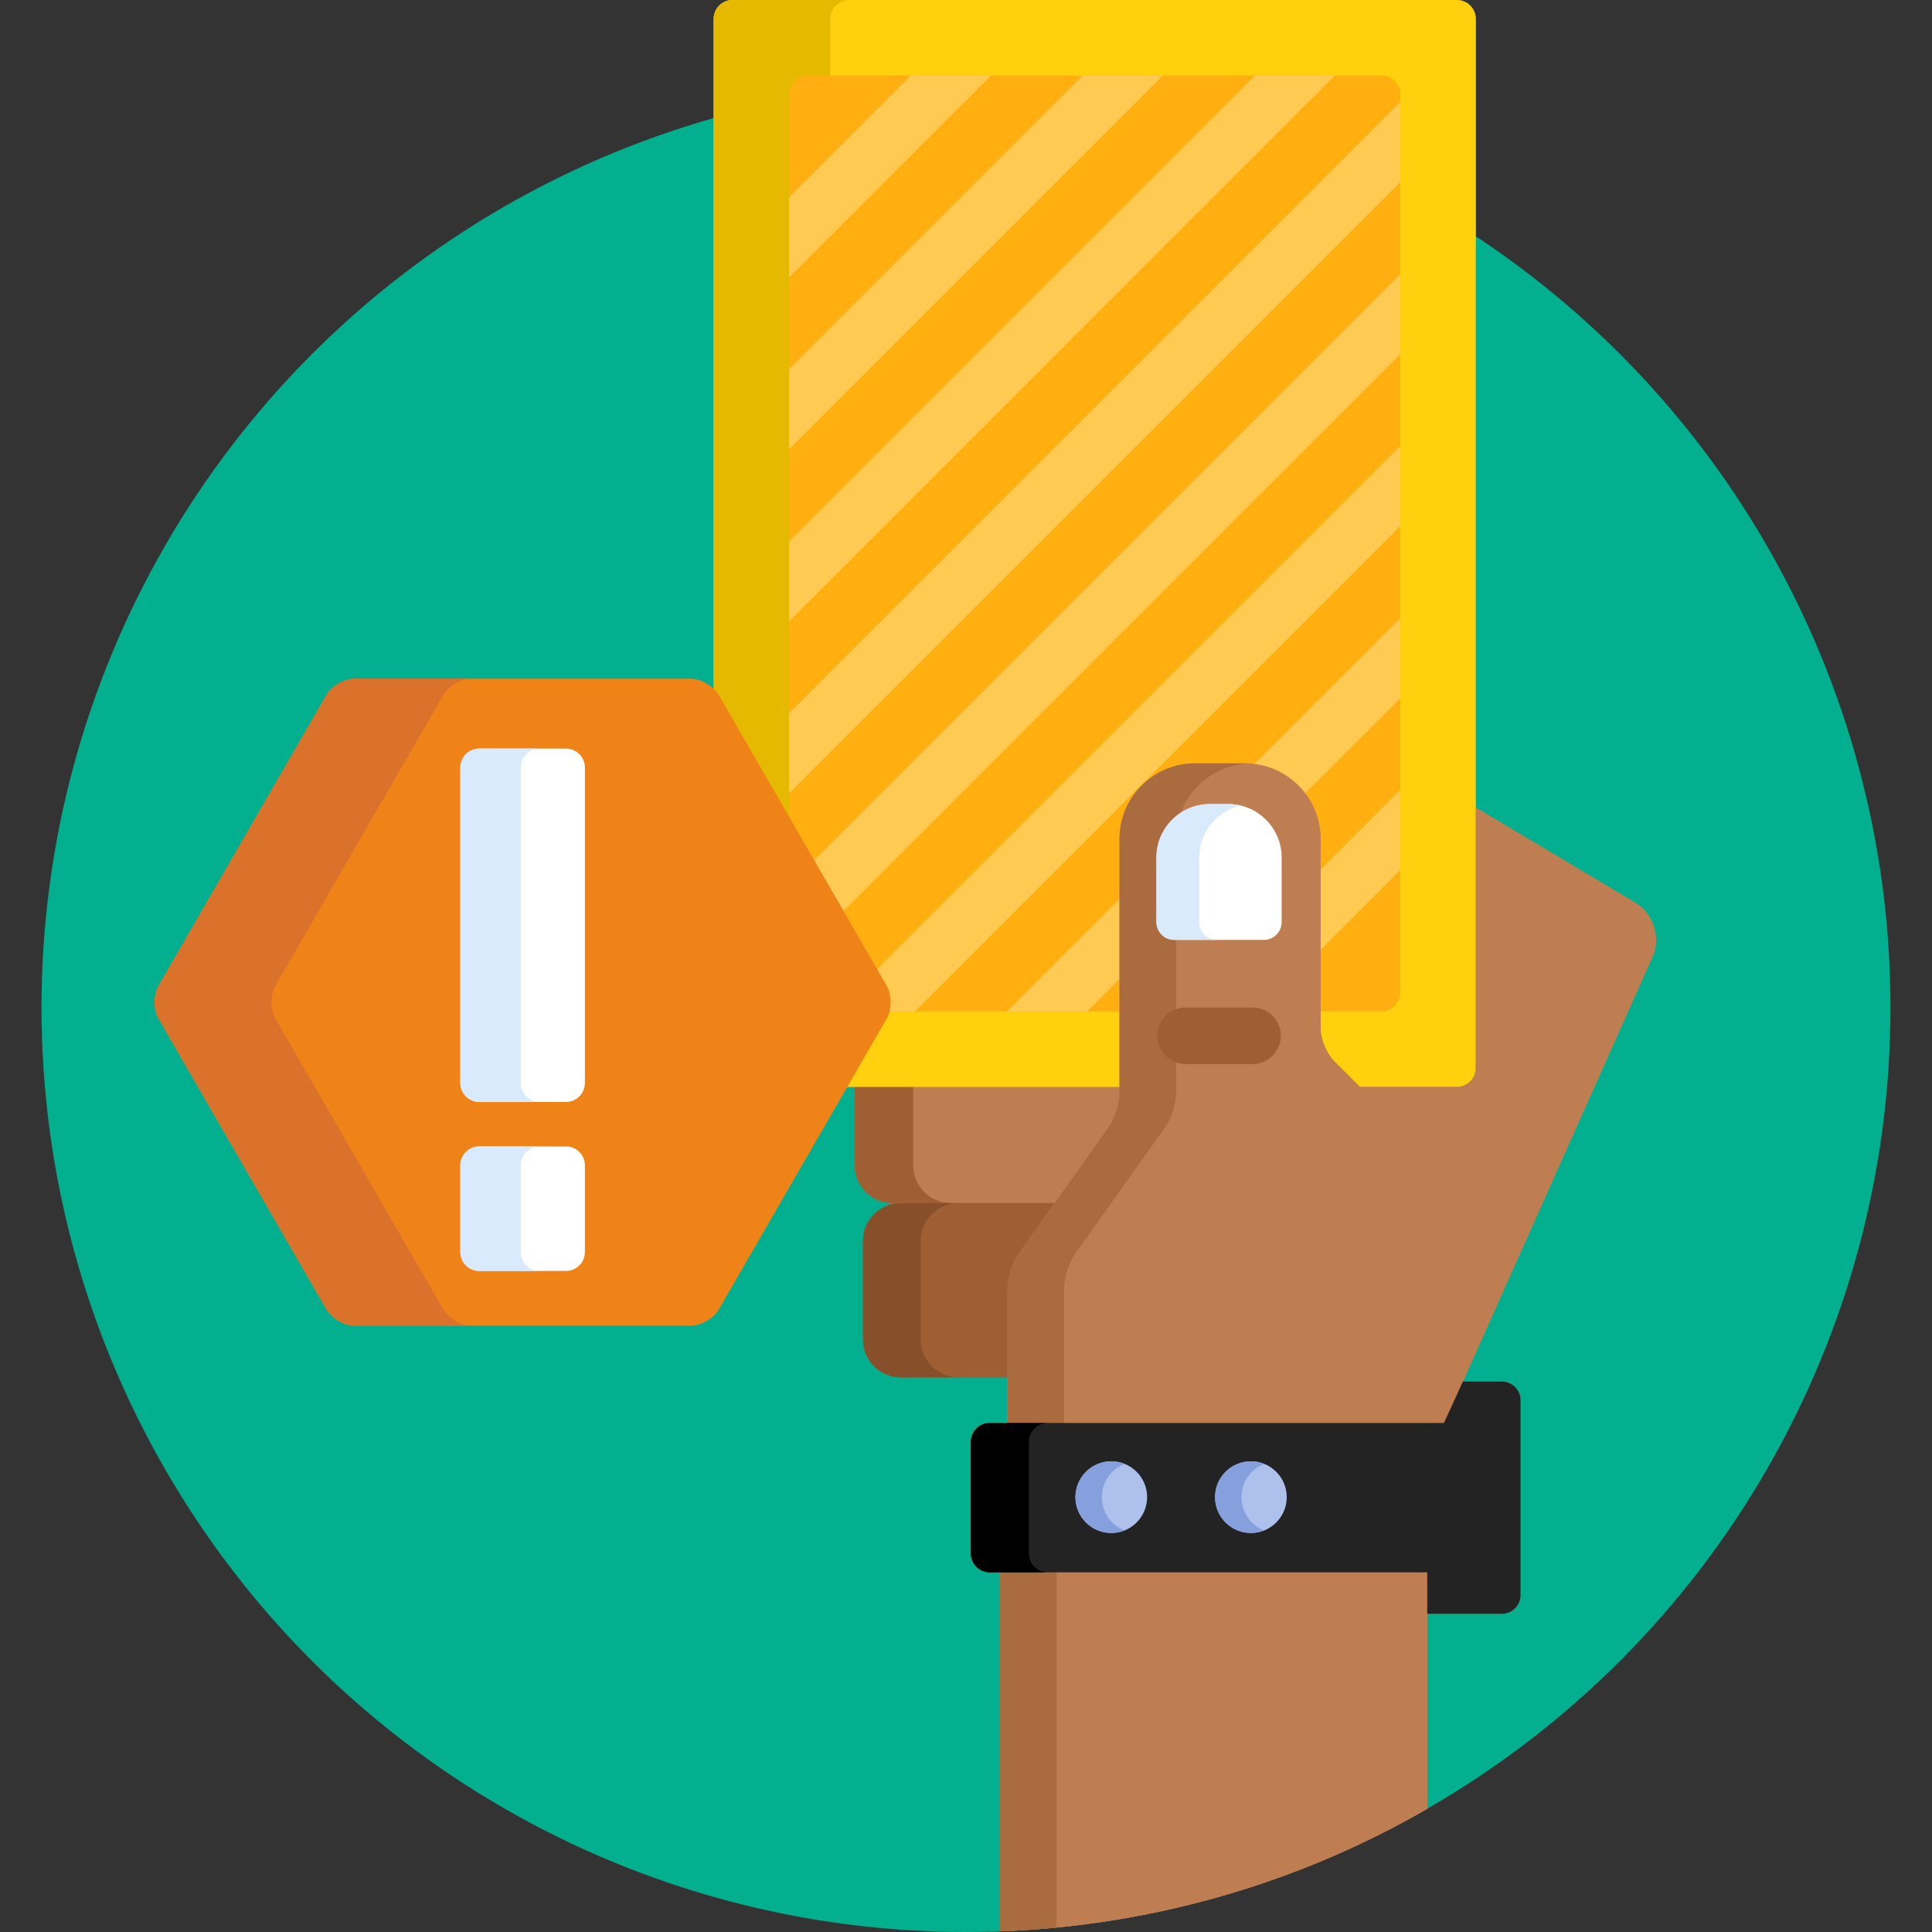 <?xml version="1.0" encoding="iso-8859-1"?>
<!-- Generator: Adobe Illustrator 19.0.0, SVG Export Plug-In . SVG Version: 6.00 Build 0)  -->
<svg version="1.1" id="Capa_1" xmlns="http://www.w3.org/2000/svg" xmlns:xlink="http://www.w3.org/1999/xlink" x="0px" y="0px"
	 viewBox="0 0 512 512" style="enable-background:new 0 0 512 512;" xml:space="preserve">
<rect x="0" y="0" width="512" height="512" fill="#333333" stroke="none"/>
<circle style="fill:#02AF8E;" cx="256" cy="267" r="245"/>
<path style="fill:#BF7E52;" d="M437.924,253.534c2.242-5.022,0.211-11.436-4.512-14.254l-42.311-25.239v69.01c0,2.75-2.25,5-5,5
	h-25.657l-6.909-6.909c-1.944-1.945-3.535-5.786-3.535-8.536v-50.31c0-11-9-20-20-20h-13.322c-11,0-20,9-20,20v67.351
	c0,2.75-1.303,6.834-2.896,9.076l-23.891,33.625c-1.594,2.242-2.897,6.326-2.897,9.076v35.679h-4.696c-2.75,0-5,2.25-5,5v29.579
	c0,2.75,2.25,5,5,5h2.696v95.136c41.141-1.485,79.698-13.099,113.24-32.445v-51.697h19.737c2.75,0,5-2.25,5-5v-51.567
	c0-2.75-2.25-5-5-5h-10.295c0,0-0.018,0.038-0.043,0.096c0.016-0.036,0.03-0.067,0.036-0.079L437.924,253.534z"/>
<path style="fill:#A05F33;" d="M226.515,287.051v21.784c0,5.5,4.5,10,10,10h2.199c-5.5,0-10,4.5-10,10v26.175c0,5.5,4.5,10,10,10
	h29.281v-23.585c0-2.538,1.242-6.429,2.712-8.497l10.014-14.094l13.877-19.532c1.728-2.431,3.081-6.672,3.081-9.655v-2.597h-71.164
	V287.051z"/>
<g>
	<path style="fill:#BF7E52;" d="M433.412,239.28l-42.311-25.239V5c0-2.75-2.25-5-5-5H194.135c-2.75,0-5,2.25-5,5v178.98
		c0.188,0.233,0.358,0.472,0.499,0.716l44.497,77.072c1.199,2.076,1.199,5.584,0,7.66L223.38,288.05h73.297v1.597
		c0,2.75-1.303,6.834-2.896,9.076l-23.891,33.625c-1.594,2.242-2.897,6.326-2.897,9.076v35.679h115.631
		c0.01-0.016,0.022-0.03,0.031-0.046c0.446-0.824,4.853-10.58,5.011-10.931l50.256-112.592
		C440.166,248.512,438.135,242.098,433.412,239.28z"/>
	<path style="fill:#BF7E52;" d="M264.994,511.818c41.141-1.485,79.698-13.099,113.24-32.445v-63.691h-113.24V511.818z"/>
</g>
<path style="fill:#AA6B3F;" d="M264.994,415.682v96.136c5.043-0.182,10.046-0.519,15.006-1v-95.136H264.994z"/>
<path style="fill:#BF7E52;" d="M294.596,299.303c1.728-2.431,3.081-6.672,3.081-9.655v-2.597h-71.163v21.784c0,5.5,4.5,10,10,10
	h44.205L294.596,299.303z"/>
<path style="fill:#A05F33;" d="M242,308.835v-21.784h-15.485v21.784c0,5.5,4.5,10,10,10H252C246.5,318.835,242,314.335,242,308.835z
	"/>
<path style="fill:#FFD00D;" d="M223.38,288.051h74.297v-65.754c0-10.477,8.524-19,19-19H330c10.477,0,19,8.523,19,19v50.31
	c0,3.036,1.682,7.096,3.828,9.243l6.202,6.202h27.071c2.75,0,5-2.25,5-5V5c0-2.75-2.25-5-5-5H194.135c-2.75,0-5,2.25-5,5v178.98
	c0.188,0.233,0.358,0.472,0.499,0.716l44.497,77.072c1.199,2.076,1.199,5.584,0,7.66L223.38,288.051z"/>
<path style="fill:#A05F33;" d="M267.994,341.425c0-2.538,1.242-6.429,2.712-8.497l10.014-14.094h-42.006c-5.5,0-10,4.5-10,10v26.175
	c0,5.5,4.5,10,10,10h29.281v-23.584H267.994z"/>
<path style="fill:#87502A;" d="M244,355.01v-26.175c0-5.5,4.5-10,10-10h-15.287c-5.5,0-10,4.5-10,10v26.175c0,5.5,4.5,10,10,10H254
	C248.5,365.01,244,360.51,244,355.01z"/>
<g>
	<path style="fill:#E5B900;" d="M189.634,184.696l30.4,52.654V5c0-2.75,2.25-5,5-5h-30.899c-2.75,0-5,2.25-5,5v178.98
		C189.323,184.213,189.493,184.452,189.634,184.696z"/>
	<path style="fill:#E5B900;" d="M223.38,288.051h1.654c-0.527,0-1.026-0.105-1.505-0.258L223.38,288.051z"/>
</g>
<path style="fill:#FFAF10;" d="M297.678,268.051v-45.754c0-10.477,8.524-19,19-19H330c10.477,0,19,8.523,19,19v45.754h17.101
	c2.75,0,5-2.25,5-5V25c0-2.75-2.25-5-5-5H214.135c-2.75,0-5,2.25-5,5v193.472l24.997,43.296c0.963,1.668,1.139,4.251,0.554,6.282
	L297.678,268.051L297.678,268.051z"/>
<g>
	<polygon style="fill:#FFCA51;" points="215.027,228.679 222.792,242.127 371.1,93.82 371.1,72.606 	"/>
	<path style="fill:#FFCA51;" d="M231.71,257.574l2.421,4.194c0.963,1.668,1.139,4.251,0.554,6.282h7.761L371.1,139.398v-21.213
		L231.71,257.574z"/>
	<path style="fill:#FFCA51;" d="M345.17,210.905l25.93-25.93v-21.213l-39.609,39.609C337.078,203.809,341.982,206.67,345.17,210.905
		z"/>
	<polygon style="fill:#FFCA51;" points="297.678,258.398 297.678,237.186 266.812,268.051 288.025,268.051 	"/>
	<polygon style="fill:#FFCA51;" points="349,252.654 371.1,230.554 371.1,209.34 349,231.44 	"/>
	<polygon style="fill:#FFCA51;" points="209.135,73.473 262.607,20 241.394,20 209.135,52.259 	"/>
	<polygon style="fill:#FFCA51;" points="209.135,119.051 308.185,20 286.972,20 209.135,97.837 	"/>
	<polygon style="fill:#FFCA51;" points="209.135,164.628 353.764,20 332.549,20 209.135,143.415 	"/>
	<polygon style="fill:#FFCA51;" points="209.135,210.206 371.1,48.242 371.1,27.028 209.135,188.994 	"/>
</g>
<path style="fill:#BF7E52;" d="M433.412,239.28l-42.311-25.239v69.01c0,2.75-2.25,5-5,5h-25.657l-6.909-6.909
	c-1.944-1.945-3.535-5.786-3.535-8.536v-50.31c0-11-9-20-20-20h-13.322c-11,0-20,9-20,20v67.351c0,2.75-1.303,6.834-2.896,9.076
	l-23.891,33.625c-1.594,2.242-2.897,6.326-2.897,9.076v35.679h115.631c0.01-0.016,0.022-0.03,0.031-0.046
	c0.446-0.824,4.853-10.58,5.011-10.931l50.256-112.592C440.166,248.512,438.135,242.098,433.412,239.28z"/>
<path style="fill:#AA6B3F;" d="M282,378.103v-36.679c0-2.75,1.303-6.834,2.896-9.076l23.891-33.625
	c1.594-2.242,2.897-6.326,2.897-9.076v-67.351c0-10.716,8.547-19.509,19.158-19.957c-0.281-0.012-0.558-0.043-0.842-0.043h-13.322
	c-11,0-20,9-20,20v67.351c0,2.75-1.303,6.834-2.896,9.076l-23.891,33.625c-1.594,2.242-2.897,6.326-2.897,9.076v36.679L282,378.103
	L282,378.103z"/>
<path style="fill:#FFFFFF;" d="M325.507,213.085h-4.887c-7.781,0-14.147,6.366-14.147,14.147v17.13c0,2.594,2.122,4.716,4.716,4.716
	h23.75c2.594,0,4.716-2.122,4.716-4.716v-17.13C339.654,219.451,333.288,213.085,325.507,213.085z"/>
<path style="fill:#D9EAFC;" d="M317.818,244.362v-17.13c0-6.669,4.682-12.285,10.918-13.758c-1.04-0.245-2.118-0.389-3.23-0.389
	h-4.887c-7.781,0-14.147,6.366-14.147,14.147v17.13c0,2.594,2.122,4.716,4.716,4.716h11.346
	C319.94,249.078,317.818,246.956,317.818,244.362z"/>
<path style="fill:#A05F33;" d="M331.938,282h-17.75c-4.143,0-7.5-3.358-7.5-7.5s3.357-7.5,7.5-7.5h17.75c4.143,0,7.5,3.358,7.5,7.5
	S336.081,282,331.938,282z"/>
<path style="fill:#232323;" d="M397.971,366.109h-10.295c0,0-4.753,10.525-5.044,10.994H262.298c-2.75,0-5,2.25-5,5v29.579
	c0,2.75,2.25,5,5,5h115.936v10.994h19.737c2.75,0,5-2.25,5-5v-51.567C402.971,368.359,400.721,366.109,397.971,366.109z"/>
<path d="M272.667,411.682v-29.579c0-2.75,2.25-5,5-5h-15.368c-2.75,0-5,2.25-5,5v29.579c0,2.75,2.25,5,5,5h15.368
	C274.917,416.682,272.667,414.432,272.667,411.682z"/>
<g>
	<circle style="fill:#AEC1ED;" cx="294.5" cy="396.76" r="9.5"/>
	<circle style="fill:#AEC1ED;" cx="331.5" cy="396.76" r="9.5"/>
</g>
<g>
	<path style="fill:#85A0DD;" d="M292,396.762c0-4.009,2.487-7.432,6-8.826c-1.084-0.43-2.263-0.674-3.5-0.674
		c-5.247,0-9.5,4.253-9.5,9.5s4.253,9.5,9.5,9.5c1.237,0,2.416-0.244,3.5-0.674C294.487,404.193,292,400.771,292,396.762z"/>
	<path style="fill:#85A0DD;" d="M329,396.762c0-4.009,2.487-7.432,6-8.826c-1.084-0.43-2.263-0.674-3.5-0.674
		c-5.247,0-9.5,4.253-9.5,9.5s4.253,9.5,9.5,9.5c1.237,0,2.416-0.244,3.5-0.674C331.487,404.193,329,400.771,329,396.762z"/>
</g>
<path style="fill:#EF8318;" d="M94.005,351.331c-2.75,0-6.125-1.948-7.5-4.33l-44.498-77.072c-1.375-2.382-1.375-6.278,0-8.66
	l44.498-77.072c1.375-2.382,4.75-4.33,7.5-4.33H183c2.75,0,6.125,1.948,7.5,4.33l44.498,77.072c1.375,2.382,1.375,6.278,0,8.66
	L190.5,347.001c-1.375,2.382-4.75,4.33-7.5,4.33H94.005z"/>
<path style="fill:#DB722C;" d="M117.476,347.001l-44.498-77.072c-1.375-2.382-1.375-6.278,0-8.66l44.498-77.072
	c1.375-2.382,4.75-4.33,7.5-4.33H94.005c-2.75,0-6.125,1.948-7.5,4.33l-44.498,77.072c-1.375,2.382-1.375,6.278,0,8.66
	l44.498,77.072c1.375,2.382,4.75,4.33,7.5,4.33h30.971C122.226,351.331,118.851,349.383,117.476,347.001z"/>
<g>
	<path style="fill:#FFFFFF;" d="M155.003,287.027c0,2.75-2.25,5-5,5h-23c-2.75,0-5-2.25-5-5v-83.643c0-2.75,2.25-5,5-5h23
		c2.75,0,5,2.25,5,5V287.027z"/>
	<path style="fill:#FFFFFF;" d="M155.003,331.813c0,2.75-2.25,5-5,5h-23c-2.75,0-5-2.25-5-5v-23c0-2.75,2.25-5,5-5h23
		c2.75,0,5,2.25,5,5V331.813z"/>
</g>
<g>
	<path style="fill:#D9EAFC;" d="M138,287.027v-83.643c0-2.75,2.25-5,5-5h-15.997c-2.75,0-5,2.25-5,5v83.643c0,2.75,2.25,5,5,5H143
		C140.25,292.027,138,289.777,138,287.027z"/>
	<path style="fill:#D9EAFC;" d="M138,331.813v-23c0-2.75,2.25-5,5-5h-15.997c-2.75,0-5,2.25-5,5v23c0,2.75,2.25,5,5,5H143
		C140.25,336.813,138,334.563,138,331.813z"/>
</g>
<g>
</g>
<g>
</g>
<g>
</g>
<g>
</g>
<g>
</g>
<g>
</g>
<g>
</g>
<g>
</g>
<g>
</g>
<g>
</g>
<g>
</g>
<g>
</g>
<g>
</g>
<g>
</g>
<g>
</g>
</svg>
